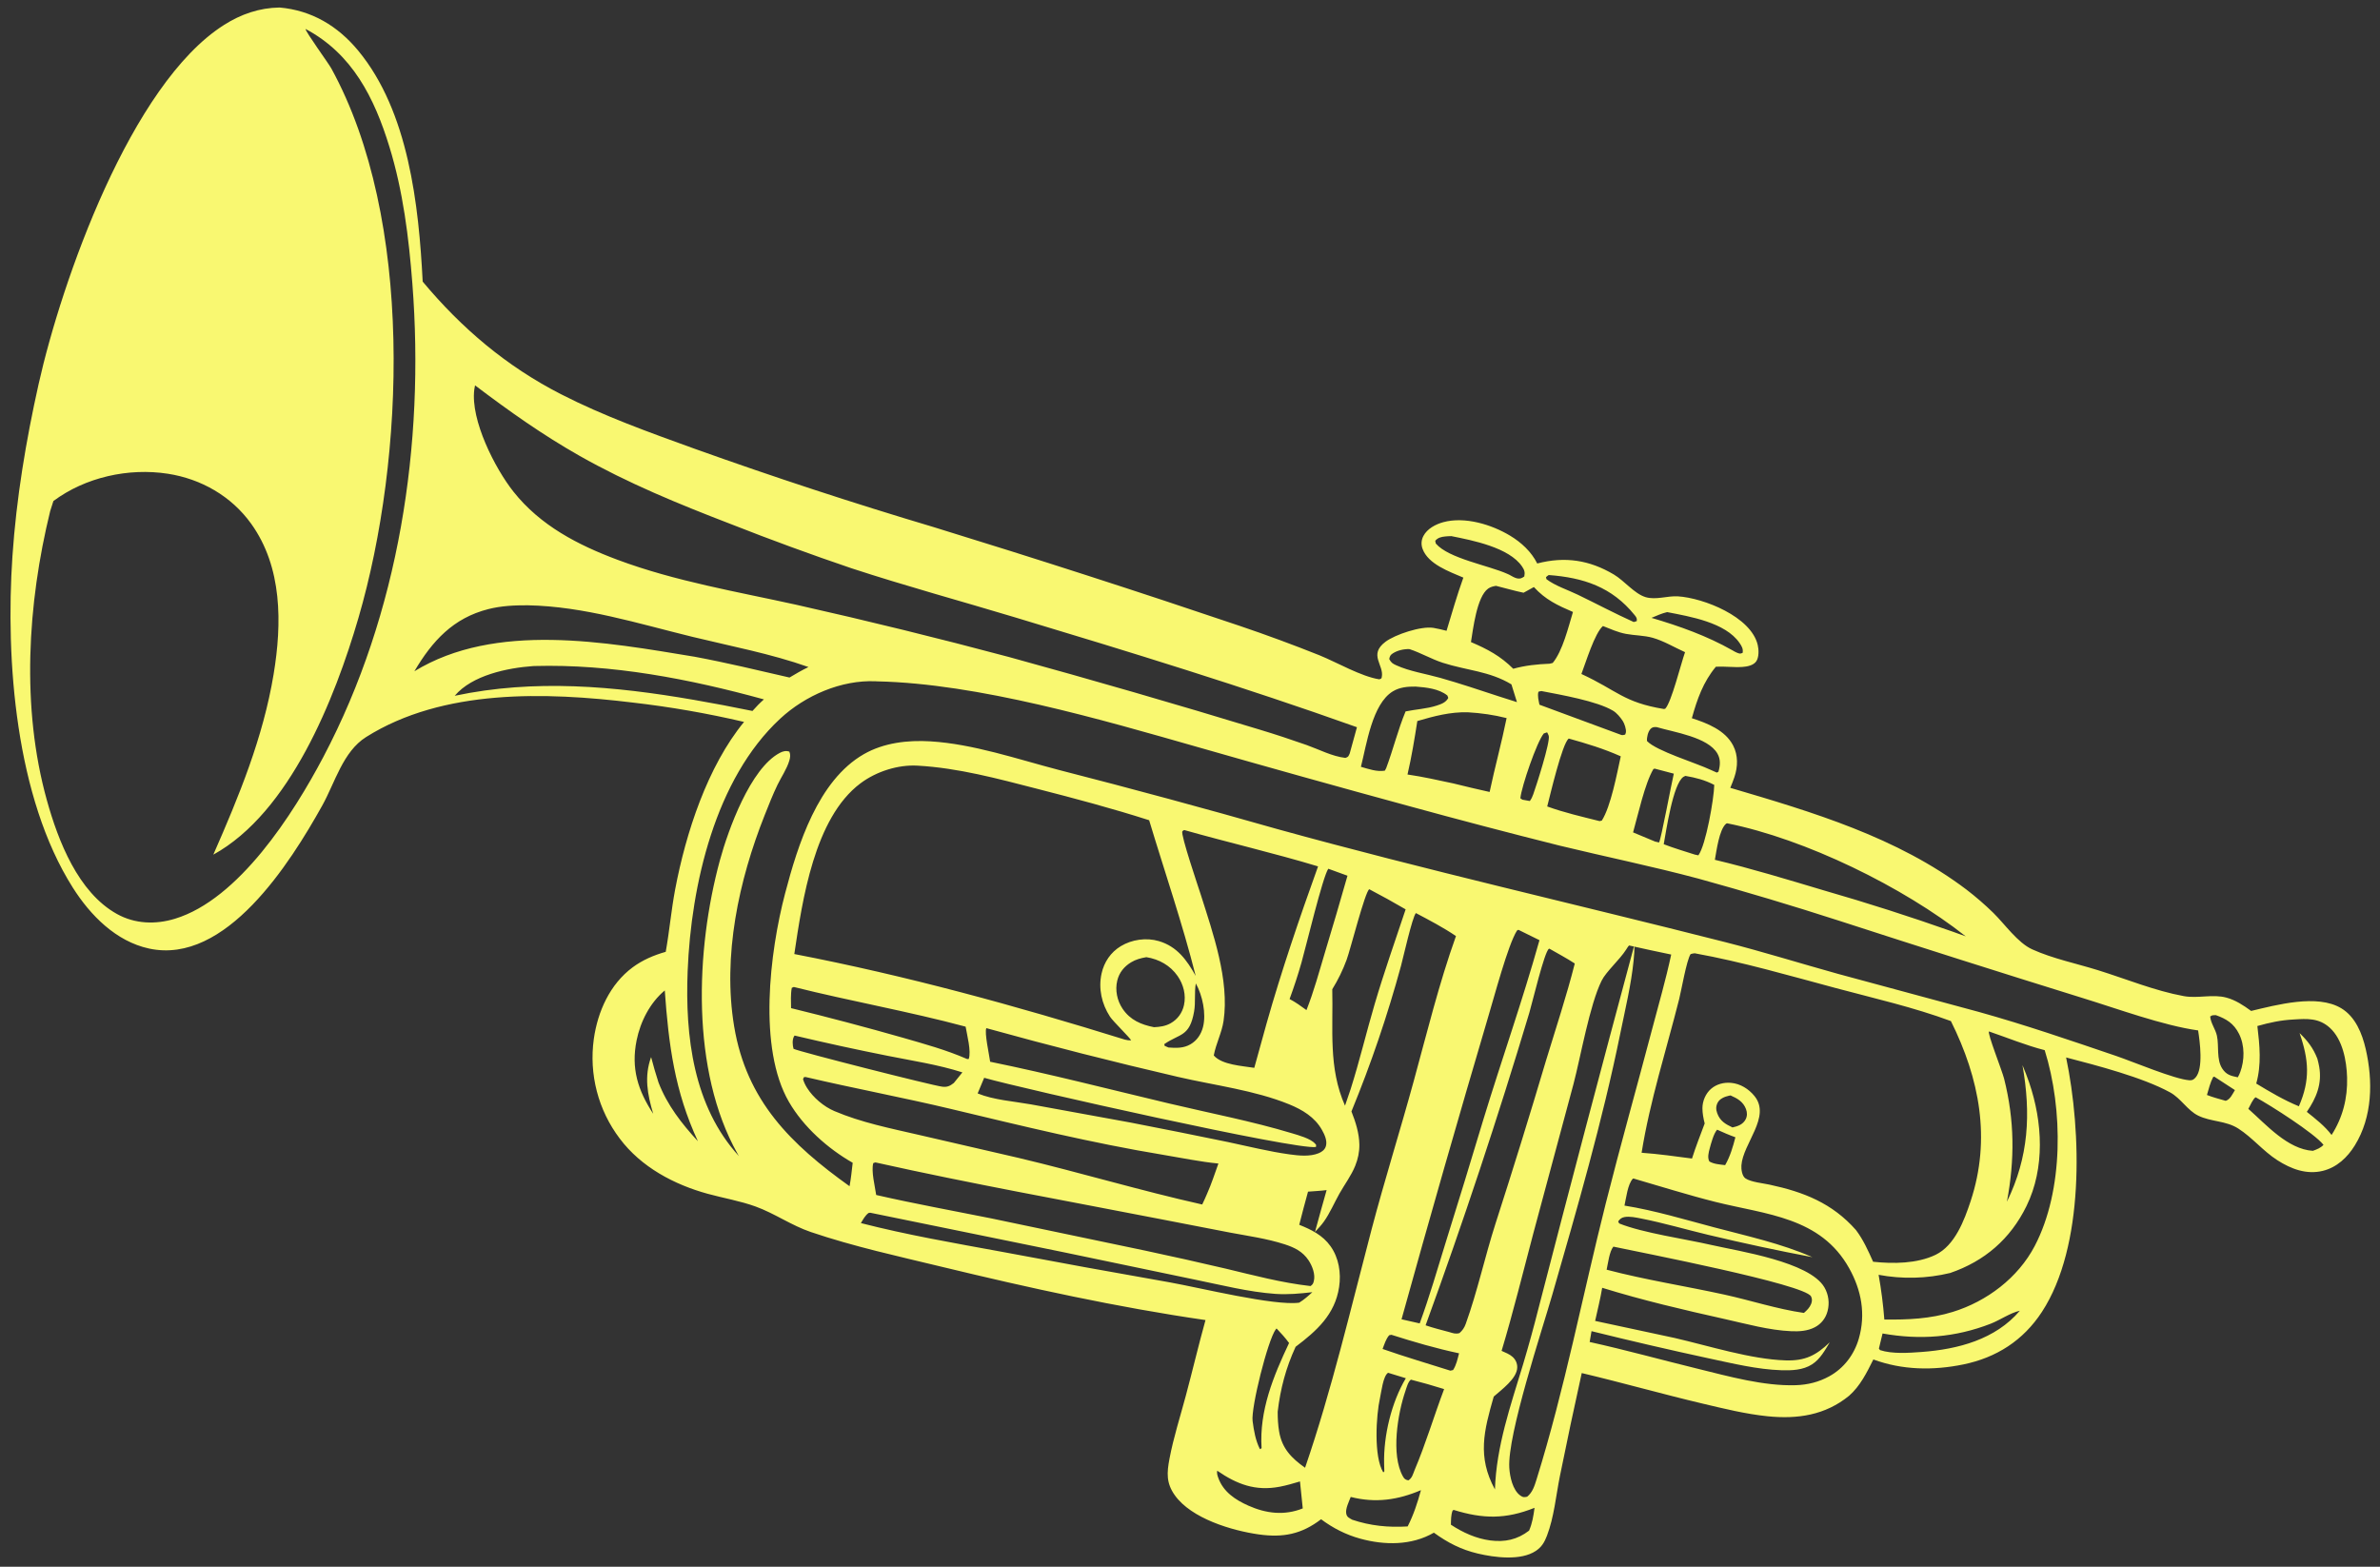 <svg width="199" height="131" viewBox="0 0 199 131" fill="none" xmlns="http://www.w3.org/2000/svg">
<rect x="0" y="0" width="199" height="131" fill="#333333" stroke="none"/>
<path d="M23.374 0.628C21.675 0.656 20.154 1.181 18.722 2.091C10.939 7.035 5.152 23.512 3.224 32.132C2.17 36.846 1.367 41.674 1.04 46.499C0.45 55.218 1.309 66.669 6.088 74.217C7.559 76.54 9.698 78.713 12.463 79.311C18.883 80.701 24.264 72.158 26.942 67.357C28.014 65.433 28.673 62.845 30.61 61.627C37.045 57.577 45.65 57.864 52.896 58.742C56.032 59.102 59.138 59.642 62.212 60.362C59.152 64.086 57.346 69.644 56.452 74.367C56.125 76.097 55.974 77.852 55.664 79.584C54.669 79.867 53.73 80.266 52.894 80.885C51 82.29 49.977 84.569 49.651 86.868C49.625 87.051 49.604 87.234 49.588 87.417C49.571 87.601 49.559 87.784 49.552 87.969C49.544 88.153 49.541 88.337 49.543 88.521C49.544 88.705 49.551 88.889 49.561 89.073C49.572 89.257 49.587 89.441 49.607 89.624C49.627 89.807 49.651 89.99 49.679 90.172C49.708 90.354 49.741 90.535 49.779 90.715C49.816 90.896 49.858 91.075 49.905 91.253C49.951 91.431 50.002 91.608 50.057 91.784C50.112 91.96 50.172 92.134 50.235 92.307C50.299 92.48 50.367 92.651 50.439 92.82C50.511 92.99 50.588 93.157 50.668 93.323C50.748 93.488 50.833 93.652 50.921 93.813C51.01 93.975 51.102 94.133 51.198 94.29C51.294 94.447 51.395 94.601 51.498 94.753C51.602 94.905 51.71 95.054 51.821 95.201C53.607 97.584 56.371 99.052 59.188 99.821C60.516 100.184 61.881 100.411 63.179 100.881C64.769 101.457 66.176 102.464 67.795 103.013C71.381 104.229 75.097 105.038 78.773 105.927C86.036 107.683 93.4 109.306 100.796 110.375C100.213 112.471 99.715 114.592 99.152 116.694C98.686 118.439 98.12 120.195 97.784 121.97C97.562 123.145 97.505 124 98.228 125.02C99.613 126.974 103.017 127.984 105.259 128.298C107.275 128.58 108.822 128.286 110.461 127.029C111.457 127.773 112.535 128.321 113.732 128.651C115.773 129.213 118.023 129.233 119.892 128.152C121.05 128.99 122.163 129.566 123.557 129.896C124.957 130.228 127.158 130.518 128.418 129.675C128.906 129.349 129.141 128.946 129.347 128.405C129.944 126.843 130.098 125.066 130.427 123.427C131.01 120.547 131.619 117.673 132.255 114.806C135.647 115.61 139.002 116.565 142.394 117.367C144.164 117.786 145.972 118.233 147.783 118.417C150.296 118.673 152.612 118.333 154.608 116.705C155.543 115.883 156.088 114.767 156.638 113.669C159.063 114.564 161.648 114.601 164.16 114.085C166.929 113.516 169.173 112.081 170.734 109.688C174.301 104.221 174.054 94.66 172.755 88.418C175.339 89.09 179.128 90.073 181.436 91.33C182.363 91.836 182.898 92.845 183.806 93.285C184.881 93.807 186.112 93.695 187.15 94.36C188.328 95.114 189.236 96.253 190.42 97.01C191.563 97.742 192.855 98.234 194.222 97.898C195.391 97.61 196.271 96.78 196.893 95.775C198.373 93.385 198.422 90.393 197.808 87.719C197.509 86.42 196.947 85.015 195.758 84.302C193.746 83.093 190.358 84.022 188.224 84.527C187.586 84.061 186.928 83.621 186.157 83.413C184.996 83.101 183.77 83.504 182.595 83.288C180.156 82.841 177.79 81.859 175.426 81.123C173.628 80.562 171.639 80.156 169.922 79.379C168.7 78.826 167.626 77.265 166.663 76.322C165.956 75.632 165.211 74.987 164.427 74.385C158.625 69.994 151.528 67.891 144.675 65.873C144.802 65.577 144.917 65.276 145.021 64.972C145.311 64.109 145.34 63.157 144.913 62.334C144.248 61.05 142.751 60.469 141.462 60.051C141.904 58.462 142.409 57.022 143.471 55.746C144.21 55.707 144.946 55.813 145.683 55.765C146.07 55.739 146.614 55.644 146.85 55.29C147.084 54.94 147.063 54.317 146.969 53.923C146.407 51.556 142.441 49.997 140.293 49.862C139.414 49.808 138.439 50.19 137.577 49.923C136.658 49.638 135.806 48.551 134.945 48.039C132.887 46.814 130.835 46.513 128.532 47.114C128.043 46.127 127.193 45.349 126.264 44.789C124.709 43.852 122.478 43.174 120.68 43.66C120.042 43.834 119.341 44.202 119.018 44.811C118.839 45.149 118.812 45.521 118.942 45.882C119.408 47.177 121.195 47.797 122.356 48.296C121.831 49.758 121.401 51.255 120.951 52.742C120.587 52.653 120.218 52.555 119.849 52.497C118.814 52.333 116.644 53.056 115.838 53.666C114.4 54.754 115.747 55.601 115.534 56.622C115.504 56.766 115.484 56.727 115.333 56.801C113.823 56.57 111.813 55.397 110.332 54.793C108.131 53.913 105.909 53.094 103.664 52.334C95.173 49.461 86.643 46.708 78.076 44.075C71.344 42.069 64.67 39.882 58.055 37.513C54.279 36.148 50.487 34.794 46.904 32.96C42.355 30.632 38.615 27.465 35.342 23.546C35.015 17.161 34.167 9.329 29.95 4.233C28.235 2.162 26.057 0.864 23.374 0.628ZM25.548 2.421C29.459 4.497 31.3 8.172 32.565 12.291C33.702 15.992 34.179 19.843 34.478 23.691C35.523 37.147 33.369 51.28 27.037 63.289C24.515 68.072 19.967 75.194 14.625 76.82C13.006 77.313 11.284 77.258 9.78 76.422C6.529 74.617 4.867 70.314 3.919 66.91C1.761 59.163 2.298 50.482 4.195 42.739L4.465 41.892C7.147 39.898 10.748 39.103 14.035 39.611C16.813 40.042 19.343 41.481 21.001 43.791C23.614 47.431 23.581 52.13 22.878 56.375C21.999 61.677 19.98 66.576 17.836 71.46C24.24 67.935 28.009 58.396 29.97 51.67C33.879 38.262 34.612 18.301 27.703 5.722C27.453 5.267 25.548 2.661 25.548 2.421ZM73.352 56.971C81.79 57.154 92.069 60.16 100.27 62.501C106.085 64.166 111.911 65.793 117.747 67.382C121.957 68.537 126.179 69.645 130.413 70.707C134.276 71.643 138.173 72.439 142.015 73.466C145.959 74.554 149.877 75.727 153.771 76.985C160.538 79.18 167.318 81.332 174.111 83.441C177.022 84.334 180.855 85.748 183.792 86.157C183.936 87.076 184.249 89.354 183.577 90.095C183.418 90.271 183.305 90.341 183.065 90.324C181.821 90.239 178.361 88.776 176.943 88.293C173.155 87.004 169.328 85.689 165.476 84.615L153.675 81.426C150.531 80.554 147.412 79.578 144.25 78.774C131.769 75.601 119.204 72.748 106.788 69.318C100.718 67.587 94.626 65.939 88.513 64.372C85.046 63.466 81.388 62.209 77.811 61.987C75.912 61.869 73.895 62.099 72.219 63.063C68.394 65.264 66.707 70.644 65.642 74.71C64.355 79.621 63.368 87.645 65.964 92.13C67.179 94.227 69.209 96.032 71.297 97.224C71.22 97.877 71.156 98.536 71.034 99.183C66.141 95.682 62.422 92.058 61.384 85.817C60.407 79.94 61.764 73.611 63.943 68.143C64.28 67.298 64.614 66.438 65.011 65.619C65.329 64.962 65.792 64.297 65.997 63.598C66.074 63.336 66.109 63.099 66.001 62.845C65.708 62.749 65.462 62.812 65.197 62.952C62.742 64.246 60.887 69.383 60.192 71.935C58.149 79.441 57.766 89.513 61.66 96.453C61.7 96.523 61.74 96.594 61.782 96.664C57.973 92.501 57.279 86.641 57.497 81.192C57.784 73.992 59.805 65.125 65.233 60.092C67.326 58.151 70.336 56.836 73.228 56.964C73.269 56.966 73.311 56.969 73.352 56.971ZM76.719 64.018C80.146 64.211 83.401 65.102 86.713 65.952C89.864 66.76 92.983 67.589 96.084 68.582C97.39 72.922 98.866 77.204 99.976 81.597C99.238 80.276 98.423 79.141 96.898 78.689C95.853 78.379 94.644 78.55 93.713 79.112C92.875 79.618 92.317 80.441 92.106 81.397C91.828 82.65 92.117 83.946 92.813 85.01C93.079 85.416 94.548 86.834 94.576 86.991C94.387 86.991 94.237 86.974 94.054 86.926C84.916 84.087 75.81 81.584 66.415 79.77C67.09 75.25 68.088 68.397 71.939 65.503C73.256 64.512 75.07 63.925 76.719 64.018ZM141.702 79.707C145.685 80.427 149.608 81.576 153.518 82.621C156.726 83.479 160.003 84.221 163.122 85.376C165.515 90.186 166.491 95.221 164.771 100.431C164.24 102.038 163.454 104.141 161.835 104.921C160.293 105.663 158.283 105.678 156.617 105.498C156.205 104.574 155.798 103.662 155.187 102.851C153.195 100.597 150.821 99.664 147.945 99.049C147.38 98.928 146.426 98.839 145.953 98.536C145.654 98.345 145.583 97.763 145.605 97.444C145.73 95.604 148.105 93.379 146.699 91.645C146.213 91.046 145.518 90.612 144.745 90.541C144.147 90.485 143.529 90.641 143.068 91.04C142.616 91.431 142.348 92.057 142.346 92.656C142.344 93.07 142.431 93.534 142.535 93.935C142.17 94.908 141.789 95.877 141.474 96.868C140.072 96.686 138.67 96.484 137.26 96.385C137.962 92.025 139.324 87.806 140.402 83.534C140.584 82.815 141.022 80.273 141.357 79.777C141.477 79.743 141.577 79.71 141.702 79.707ZM39.719 32.22C42.541 34.355 45.354 36.353 48.436 38.1C52.49 40.398 56.761 42.149 61.098 43.816C64.431 45.129 67.793 46.361 71.184 47.511C75.728 49.001 80.339 50.254 84.916 51.633C94.465 54.509 104.063 57.453 113.459 60.805L112.852 63.007C112.728 63.263 112.755 63.28 112.491 63.371C111.372 63.239 110.305 62.669 109.25 62.293C107.943 61.831 106.625 61.399 105.299 60.998C98.351 58.881 91.376 56.861 84.373 54.937C78.491 53.367 72.58 51.914 66.64 50.579C61.642 49.473 56.466 48.608 51.654 46.813C48.332 45.574 45.186 43.952 42.932 41.11C41.388 39.163 39.332 35.129 39.657 32.571C39.672 32.453 39.694 32.337 39.719 32.22ZM136.215 79.053C137.386 79.317 138.56 79.57 139.735 79.813C139.284 81.925 138.676 84.017 138.125 86.106C136.848 90.947 135.486 95.773 134.262 100.626C132.327 108.296 130.831 116.141 128.477 123.694C128.309 124.233 128.143 124.782 127.69 125.145C127.43 125.191 127.362 125.215 127.129 125.053C126.476 124.599 126.241 123.455 126.197 122.721C126.035 119.966 128.926 111.26 129.789 108.265C131.87 101.044 133.984 93.756 135.483 86.386C135.888 84.396 136.392 82.324 136.592 80.308C136.628 79.886 136.68 79.463 136.647 79.039C133.928 89.14 131.261 99.254 128.643 109.382C128.243 110.969 127.808 112.546 127.339 114.113C126.302 117.538 125.117 120.92 124.997 124.537C123.506 121.796 124.076 119.638 124.897 116.771C125.541 116.203 126.848 115.262 126.862 114.333C126.867 113.983 126.723 113.676 126.464 113.445C126.215 113.222 125.855 113.087 125.553 112.95C126.53 109.703 127.337 106.398 128.208 103.121L131.565 90.639C132.173 88.325 132.921 84.012 133.915 82.002C134.296 81.231 135.42 80.26 135.971 79.392C136.029 79.3 136.137 79.121 136.215 79.053ZM118.389 76.345C119.527 76.947 120.67 77.544 121.739 78.267C120.319 82.233 119.316 86.346 118.203 90.407C117.07 94.544 115.779 98.639 114.685 102.786C112.93 109.447 111.359 116.206 109.121 122.724C107.994 121.924 107.195 121.125 106.952 119.692C106.86 119.145 106.831 118.59 106.832 118.036C107.055 116.124 107.523 114.355 108.332 112.608C110.085 111.284 111.624 109.912 111.968 107.611C112.144 106.436 111.947 105.176 111.248 104.196C110.59 103.272 109.65 102.816 108.634 102.408C108.869 101.482 109.114 100.558 109.369 99.638C109.886 99.597 110.409 99.573 110.923 99.507C110.602 100.674 110.257 101.836 109.951 103.007C110.206 102.733 110.472 102.455 110.689 102.15C111.205 101.427 111.563 100.563 112.001 99.79C112.432 99.03 112.987 98.289 113.314 97.479C113.543 96.91 113.669 96.324 113.661 95.709C113.648 94.753 113.348 93.811 112.999 92.931C113.814 90.948 114.568 88.942 115.259 86.912C115.95 84.882 116.578 82.832 117.142 80.762C117.304 80.171 118.096 76.641 118.389 76.345ZM136.586 98.541C138.866 99.2 141.146 99.923 143.446 100.499C147.688 101.561 152.23 101.754 154.621 106.052C155.644 107.89 156.01 109.879 155.423 111.92C155.036 113.267 154.175 114.403 152.947 115.079C152.079 115.557 151.147 115.788 150.161 115.82C147.478 115.908 144.537 115.08 141.945 114.444C138.936 113.707 135.94 112.876 132.917 112.207L133.073 111.303C136.351 112.115 139.64 112.878 142.941 113.59C144.903 114.006 146.924 114.503 148.932 114.569C149.803 114.597 150.764 114.564 151.517 114.075C152.195 113.636 152.586 112.908 152.994 112.233C151.842 113.337 150.928 113.796 149.307 113.746C146.385 113.656 142.896 112.531 140.005 111.868L133.375 110.445C133.575 109.527 133.811 108.602 133.965 107.676C137.349 108.723 140.767 109.521 144.22 110.292C146.027 110.695 147.922 111.228 149.775 111.307C150.444 111.336 151.135 111.292 151.741 110.978C152.28 110.698 152.656 110.218 152.809 109.627C152.831 109.544 152.849 109.46 152.863 109.375C152.877 109.29 152.887 109.205 152.892 109.119C152.898 109.033 152.899 108.948 152.896 108.861C152.893 108.775 152.886 108.69 152.874 108.604C152.863 108.519 152.847 108.435 152.828 108.351C152.808 108.267 152.784 108.185 152.756 108.103C152.728 108.022 152.697 107.942 152.661 107.864C152.625 107.786 152.585 107.71 152.542 107.635C151.287 105.495 145.389 104.62 143.093 104.095C140.88 103.588 137.376 103.095 135.387 102.297L135.301 102.132C135.433 101.927 135.588 101.806 135.831 101.762C136.255 101.684 136.795 101.8 137.219 101.883C139.106 102.254 140.98 102.809 142.853 103.255C145.734 103.943 148.63 104.563 151.539 105.115C148.926 103.966 146.08 103.352 143.331 102.623C140.856 101.968 138.357 101.21 135.828 100.803C135.968 100.175 136.098 99.008 136.528 98.555L136.586 98.541ZM99.016 69.402C102.731 70.453 106.514 71.326 110.207 72.442C108.653 76.761 107.154 81.154 105.903 85.572L104.875 89.285C103.884 89.123 102.171 89.043 101.488 88.25C101.668 87.269 102.162 86.345 102.306 85.365C102.809 81.946 101.419 78.02 100.396 74.79C100.229 74.261 98.7 69.775 98.861 69.511C98.891 69.462 98.95 69.44 98.996 69.407C99.001 69.403 99.009 69.404 99.016 69.402ZM73.263 97.207C81.149 98.969 89.118 100.392 97.048 101.937L102.861 103.063C104.389 103.35 105.93 103.56 107.415 104.04C108.224 104.302 108.922 104.64 109.411 105.376C109.723 105.847 109.996 106.546 109.853 107.118C109.801 107.326 109.761 107.395 109.594 107.52C109.587 107.525 109.578 107.527 109.57 107.53C107.15 107.256 104.849 106.638 102.485 106.074C100.239 105.547 97.988 105.044 95.732 104.564L82.865 101.87C79.665 101.227 76.443 100.645 73.261 99.915C73.162 99.195 72.834 97.954 73.015 97.254C73.221 97.189 73.137 97.185 73.263 97.207ZM82.471 85.966C87.785 87.439 93.128 88.798 98.499 90.044C101.545 90.752 104.897 91.154 107.795 92.337C108.89 92.784 109.934 93.407 110.532 94.475C110.749 94.862 110.993 95.373 110.864 95.829C110.78 96.125 110.535 96.309 110.266 96.421C109.527 96.725 108.615 96.629 107.841 96.523C106.105 96.286 104.38 95.848 102.666 95.488C99.959 94.929 97.249 94.387 94.535 93.861L86.186 92.338C84.752 92.084 83.084 91.972 81.745 91.425L82.29 90.119C85.471 91.031 108.474 96.196 110.033 95.901C110.046 95.701 110.081 95.762 109.96 95.625C109.58 95.192 108.57 94.921 108.029 94.757C104.663 93.741 101.138 93.071 97.718 92.257C92.746 91.075 87.797 89.799 82.79 88.775C82.722 88.239 82.297 86.337 82.471 85.966ZM67.347 90.05C71.406 91.003 75.506 91.767 79.561 92.735C85.446 94.141 91.302 95.576 97.275 96.562C98.796 96.813 100.344 97.14 101.875 97.286C101.573 98.124 101.295 98.984 100.934 99.797C100.799 100.102 100.672 100.414 100.521 100.711C95.363 99.555 90.304 98.036 85.165 96.815L76.832 94.892C74.457 94.344 72.012 93.859 69.758 92.898C68.888 92.528 67.995 91.777 67.485 90.968C67.337 90.733 67.226 90.502 67.144 90.237L67.215 90.071L67.347 90.05ZM166.308 86.243C167.846 86.768 169.393 87.407 170.964 87.808C172.504 92.731 172.565 99.527 170.131 104.179C168.734 106.85 166.123 108.813 163.283 109.691C161.4 110.274 159.509 110.355 157.556 110.329C157.457 109.067 157.301 107.837 157.076 106.591C157.323 106.637 157.571 106.677 157.82 106.71C158.069 106.743 158.319 106.77 158.57 106.79C158.82 106.81 159.071 106.824 159.322 106.83C159.573 106.837 159.824 106.837 160.075 106.831C160.326 106.825 160.577 106.812 160.828 106.792C161.078 106.773 161.328 106.746 161.577 106.714C161.826 106.681 162.074 106.641 162.321 106.596C162.568 106.55 162.813 106.497 163.058 106.439C165.933 105.456 168.09 103.602 169.441 100.844C170.998 97.666 170.791 93.813 169.67 90.527C169.498 90.031 169.31 89.541 169.105 89.058C169.824 93.122 169.629 96.745 167.804 100.48C168.467 96.968 168.449 93.67 167.57 90.193C167.393 89.493 166.148 86.374 166.308 86.243ZM129.551 79.321C130.259 79.728 130.989 80.116 131.673 80.562C130.985 83.283 130.09 85.964 129.275 88.65C127.916 93.224 126.505 97.781 125.04 102.322C124.163 105.059 123.519 108.022 122.557 110.689C122.437 111.021 122.289 111.236 122.028 111.467C121.672 111.556 121.506 111.471 121.156 111.373C120.502 111.197 119.84 111.034 119.199 110.814C122.343 102.185 125.235 93.47 127.875 84.671C128.114 83.869 129.141 79.533 129.512 79.333C129.524 79.326 129.538 79.325 129.551 79.321ZM126.957 77.742L128.72 78.611C127.305 83.662 125.564 88.586 124.032 93.598C122.995 97.052 121.938 100.499 120.862 103.94C120.17 106.182 119.515 108.45 118.705 110.653L117.187 110.31C119.536 101.841 121.957 93.393 124.449 84.966C124.931 83.379 126.079 79.012 126.84 77.807L126.957 77.742ZM44.138 50.61C48.839 50.7 53.365 52.143 57.899 53.248C61.13 54.036 64.458 54.659 67.6 55.773C67.052 56.038 66.535 56.337 66.014 56.65C63.382 56.045 60.749 55.41 58.095 54.914C50.678 53.693 41.437 51.977 34.647 56.126C36.145 53.591 37.896 51.673 40.836 50.928C41.922 50.653 43.023 50.604 44.138 50.61ZM114.489 74.351C115.516 74.888 116.529 75.449 117.53 76.034C116.651 78.666 115.725 81.296 114.94 83.957C114.244 86.319 113.677 88.721 112.931 91.068L112.461 92.449C111.058 89.287 111.479 86.066 111.396 82.714C111.887 81.916 112.276 81.121 112.6 80.24C112.919 79.37 114.133 74.563 114.489 74.351ZM144.418 68.839C150.973 70.156 159.113 74.148 164.364 78.292L163.248 77.89C159.693 76.635 156.105 75.486 152.483 74.444C149.463 73.543 146.453 72.622 143.386 71.89C143.523 71.161 143.742 69.356 144.331 68.867L144.418 68.839ZM191.768 85.243C192.915 85.173 193.893 85.106 194.81 85.941C195.879 86.916 196.21 88.697 196.248 90.091C196.296 91.828 195.884 93.438 194.952 94.898C194.37 94.135 193.623 93.562 192.881 92.966C193.673 91.812 194.169 90.624 193.916 89.189C193.876 88.962 193.822 88.74 193.762 88.517C193.417 87.632 192.953 87.03 192.275 86.379C193.051 88.62 193.18 90.293 192.217 92.5C190.96 91.981 189.813 91.303 188.652 90.599C189.102 89.005 188.938 87.413 188.747 85.789C189.769 85.5 190.708 85.296 191.768 85.243ZM125.085 48.984C125.854 49.168 126.617 49.405 127.392 49.56C127.679 49.402 127.969 49.248 128.253 49.085C129.222 50.144 130.228 50.613 131.521 51.169C131.135 52.439 130.662 54.422 129.828 55.431L129.576 55.494C128.525 55.538 127.543 55.636 126.528 55.917C125.453 54.847 124.379 54.278 122.992 53.685C123.169 52.621 123.478 49.896 124.425 49.218C124.632 49.071 124.84 49.026 125.085 48.984ZM122.733 59.556C123.846 59.622 124.891 59.769 125.973 60.042C125.552 62.114 124.991 64.152 124.553 66.219C123.536 65.993 122.522 65.754 121.512 65.503C120.241 65.233 118.972 64.943 117.686 64.758C118.031 63.277 118.273 61.791 118.508 60.289C119.919 59.876 121.245 59.519 122.733 59.556ZM134.027 52.344C134.646 52.588 135.293 52.878 135.948 53C136.68 53.137 137.471 53.126 138.187 53.328C139.105 53.587 140.02 54.138 140.893 54.53C140.559 55.457 139.749 58.748 139.234 59.259L139.125 59.282C135.741 58.728 135.204 57.725 132.227 56.354C132.588 55.412 133.335 52.94 134.027 52.344ZM44.67 55.688C51.149 55.51 57.644 56.766 63.873 58.478C63.529 58.783 63.221 59.099 62.917 59.445C61.288 59.11 59.654 58.8 58.015 58.517C51.351 57.364 44.691 56.762 38.02 58.177C39.478 56.454 42.427 55.846 44.572 55.693C44.605 55.691 44.637 55.689 44.67 55.688ZM134.901 104.235C137.193 104.724 150.888 107.374 151.427 108.395C151.534 108.598 151.518 108.817 151.435 109.025C151.31 109.339 151.08 109.564 150.83 109.778C148.574 109.454 146.386 108.727 144.16 108.241C140.902 107.529 137.56 107.011 134.336 106.163C134.45 105.658 134.565 104.63 134.901 104.235ZM72.763 101.4L88.874 104.691L99.949 107.001C102.145 107.449 104.399 108.027 106.634 108.185C107.677 108.259 108.695 108.162 109.731 108.043C109.377 108.368 109.041 108.666 108.63 108.92C106.57 109.207 100.297 107.667 97.826 107.225C93.114 106.398 88.407 105.542 83.706 104.655C79.806 103.94 75.823 103.253 71.983 102.266C72.168 101.964 72.334 101.631 72.625 101.42L72.763 101.4ZM66.374 82.524C71.136 83.716 76.003 84.571 80.739 85.842C80.852 86.525 81.227 87.916 80.998 88.546C80.946 88.546 80.888 88.562 80.841 88.539C79.124 87.79 77.315 87.293 75.52 86.775C72.41 85.889 69.285 85.062 66.144 84.294C66.139 83.73 66.099 83.152 66.204 82.596L66.374 82.524ZM131.173 61.754C132.671 62.171 134.092 62.602 135.517 63.238C135.2 64.688 134.691 67.421 133.935 68.609L133.747 68.655C132.286 68.288 130.785 67.945 129.368 67.43C129.572 66.658 130.625 62.108 131.173 61.754ZM95.854 80.032C96.907 80.202 97.847 80.718 98.466 81.611C98.955 82.316 99.184 83.199 98.995 84.047C98.851 84.694 98.463 85.227 97.888 85.553C97.448 85.802 96.987 85.864 96.491 85.887C95.418 85.677 94.495 85.29 93.859 84.338C93.407 83.659 93.224 82.794 93.417 81.994C93.579 81.321 93.992 80.813 94.578 80.46C94.984 80.215 95.392 80.111 95.854 80.032ZM55.584 82.814C55.907 87.358 56.41 91.238 58.355 95.423C56.991 93.937 55.795 92.415 55.059 90.507C54.836 89.803 54.622 89.102 54.441 88.387C53.849 90.017 54.135 91.507 54.618 93.129C53.338 91.172 52.753 89.337 53.228 86.99C53.546 85.421 54.344 83.844 55.584 82.814ZM118.371 57.408C119.239 57.472 120.325 57.585 121.02 58.155L121.097 58.355C120.894 58.737 120.519 58.868 120.124 58.997C119.291 59.267 118.381 59.308 117.526 59.483C116.881 61.033 116.49 62.665 115.901 64.234L115.792 64.437C115.121 64.549 114.432 64.298 113.791 64.115C114.266 62.252 114.733 58.858 116.459 57.807C117.037 57.455 117.709 57.399 118.371 57.408ZM111.064 72.638L112.668 73.222C112.053 75.381 111.42 77.535 110.769 79.683C110.293 81.273 109.85 82.915 109.238 84.457C108.778 84.122 108.332 83.794 107.826 83.532C108.197 82.528 108.529 81.511 108.822 80.48C109.188 79.198 110.6 73.295 111.064 72.638ZM140.918 64.874C141.79 65.023 142.546 65.217 143.334 65.628C143.315 66.76 142.637 70.671 142.006 71.516L141.707 71.454C140.843 71.173 139.958 70.917 139.11 70.587C139.311 69.506 139.878 65.544 140.757 64.955C140.807 64.922 140.865 64.901 140.918 64.874ZM117.972 115.357C118.904 115.594 119.83 115.857 120.748 116.146C119.898 118.397 119.212 120.726 118.27 122.94C118.144 123.256 118.065 123.6 117.755 123.778C117.512 123.723 117.427 123.667 117.301 123.442C116.286 121.629 116.872 118.173 117.508 116.317C117.598 116.054 117.738 115.508 117.972 115.357ZM66.44 86.586C69.027 87.199 71.624 87.764 74.231 88.282C76.307 88.698 78.452 89.018 80.469 89.666L79.754 90.55C79.424 90.805 79.207 90.912 78.785 90.862C77.977 90.766 66.872 87.949 66.351 87.695C66.265 87.394 66.233 86.954 66.383 86.667C66.398 86.638 66.421 86.613 66.44 86.586ZM117.851 54.274C118.808 54.589 119.684 55.109 120.635 55.417C122.611 56.056 124.543 56.112 126.376 57.223L126.838 58.707L125.358 58.236C123.721 57.701 122.086 57.148 120.429 56.68C119.234 56.342 117.866 56.137 116.739 55.623C116.427 55.481 116.324 55.408 116.159 55.105C116.206 54.87 116.25 54.766 116.458 54.631C116.85 54.377 117.389 54.257 117.851 54.274ZM101.773 122.969C103.429 124.111 104.973 124.693 106.995 124.311C107.571 124.202 108.134 124.034 108.696 123.868L108.928 126.124C107.389 126.734 105.876 126.556 104.382 125.892C103.297 125.409 102.289 124.747 101.868 123.576C101.794 123.371 101.733 123.19 101.773 122.969ZM121.537 126.246C124.001 127.011 125.901 127.036 128.308 126.074C128.22 126.739 128.121 127.356 127.853 127.978C126.875 128.735 125.822 128.96 124.601 128.8C123.414 128.644 122.311 128.139 121.316 127.486C121.327 127.086 121.314 126.699 121.451 126.32L121.537 126.246ZM118.81 124.598C118.523 125.648 118.195 126.66 117.699 127.63C116.088 127.725 114.599 127.584 113.062 127.068C112.82 126.921 112.627 126.87 112.564 126.56C112.481 126.16 112.798 125.539 112.938 125.164C115.007 125.689 116.861 125.426 118.81 124.598ZM168.887 109.594C166.839 112.002 163.71 112.818 160.665 113.043C159.609 113.12 158.216 113.221 157.197 112.887L157.101 112.762L157.407 111.497C160.531 112.052 163.469 111.834 166.441 110.683C167.231 110.376 168.078 109.774 168.887 109.594ZM138.348 64.266L139.952 64.688C139.77 65.435 138.881 70.231 138.717 70.442L138.381 70.363L136.547 69.598C136.957 68.15 137.528 65.515 138.246 64.305L138.348 64.266ZM121.352 44.827C123.101 45.177 126.187 45.772 127.27 47.374C127.465 47.664 127.523 47.856 127.451 48.199C127.252 48.34 127.118 48.41 126.865 48.364C126.645 48.323 126.381 48.156 126.188 48.051L126.054 47.99C124.452 47.267 121.133 46.708 120.053 45.447L120.004 45.219C120.219 44.957 120.514 44.887 120.839 44.855C121.008 44.839 121.182 44.827 121.352 44.827ZM128.884 57.781C130.499 58.094 133.535 58.618 134.876 59.428C135.185 59.615 135.481 59.974 135.679 60.272C135.826 60.493 135.986 60.972 135.947 61.234C135.937 61.298 135.907 61.358 135.887 61.421C135.761 61.452 135.689 61.483 135.561 61.451L128.718 58.922C128.653 58.573 128.54 58.189 128.632 57.84C128.702 57.822 128.813 57.782 128.884 57.781ZM138.532 60.799C139.999 61.232 142.815 61.634 143.601 63.012C143.879 63.498 143.835 64.008 143.684 64.526L143.549 64.599L143.088 64.393C141.805 63.782 138.529 62.809 137.712 61.962C137.683 61.657 137.792 61.183 138.006 60.95C138.128 60.817 138.265 60.786 138.443 60.791C138.473 60.792 138.502 60.797 138.532 60.799ZM106.739 111.077C107.113 111.469 107.461 111.853 107.784 112.292C106.471 115.063 105.281 117.96 105.485 121.089L105.348 121.171C104.978 120.439 104.841 119.624 104.735 118.818C104.589 117.707 106 112.063 106.669 111.154C106.689 111.126 106.715 111.103 106.739 111.077ZM188.603 91.746C189.821 92.403 193.518 94.758 194.276 95.724C194.035 95.986 193.713 96.106 193.386 96.225C191.283 96.09 189.498 94.049 187.992 92.715C188.124 92.482 188.388 91.856 188.603 91.746ZM185.272 84.878C186.149 85.188 186.776 85.572 187.213 86.444C187.701 87.418 187.685 88.648 187.309 89.656C187.254 89.805 187.189 89.938 187.109 90.076C186.527 89.96 186.147 89.865 185.809 89.346C185.308 88.574 185.552 87.468 185.365 86.603C185.244 86.042 184.854 85.573 184.801 84.995C184.983 84.858 185.052 84.89 185.272 84.878ZM116.341 111.606C118.197 112.197 120.093 112.753 121.997 113.154C121.868 113.64 121.772 114.131 121.495 114.555L121.267 114.605C119.383 114.004 117.468 113.447 115.603 112.792C115.754 112.396 115.876 111.972 116.152 111.645L116.341 111.606ZM129.493 48.08C132.389 48.296 134.776 49.071 136.68 51.433C136.822 51.61 136.889 51.701 136.855 51.933L136.604 52.01C135.015 51.295 133.477 50.475 131.909 49.718C131.077 49.317 130.039 48.983 129.305 48.428L129.264 48.257C129.321 48.211 129.429 48.111 129.493 48.08ZM116.063 114.783L117.547 115.238C116.346 117.248 115.673 120.053 115.731 122.396L115.749 123.025L115.662 123.113C114.848 121.801 115.062 118.338 115.387 116.886C115.501 116.38 115.644 115.046 116.063 114.783ZM139.396 51.18C141.303 51.55 144.268 52.042 145.448 53.758C145.641 54.039 145.764 54.246 145.708 54.589C145.482 54.683 145.44 54.657 145.2 54.56C145.085 54.515 144.966 54.437 144.86 54.377C142.704 53.158 140.45 52.359 138.086 51.66C138.516 51.483 138.943 51.286 139.396 51.18ZM99.988 82.227C100.543 83.231 100.873 84.76 100.586 85.875C100.429 86.483 100.086 86.998 99.541 87.316C98.963 87.654 98.344 87.633 97.699 87.585L97.381 87.446L97.349 87.303C98.65 86.399 99.466 86.714 99.843 84.577C99.981 83.798 99.85 82.977 99.988 82.227ZM129.359 61.232C129.405 61.33 129.469 61.42 129.496 61.524C129.634 62.048 128.447 65.727 128.201 66.412C128.124 66.628 128.05 66.793 127.914 66.975L127.295 66.865L127.122 66.746C127.22 65.757 128.497 62.036 129.082 61.327L129.359 61.232ZM144.697 91.592C145.264 91.839 145.753 92.115 145.986 92.727C146.096 93.015 146.103 93.321 145.954 93.6C145.724 94.028 145.302 94.17 144.86 94.269C144.263 93.987 143.826 93.737 143.585 93.087C143.469 92.772 143.464 92.493 143.624 92.188C143.795 91.864 144.209 91.695 144.544 91.622C144.595 91.611 144.646 91.602 144.697 91.592ZM143.576 94.457C144.081 94.687 144.58 94.905 145.103 95.091C144.893 95.897 144.664 96.695 144.244 97.42C143.796 97.361 143.328 97.343 142.928 97.115C142.746 96.802 142.866 96.351 142.955 96.021C143.068 95.602 143.291 94.759 143.576 94.457ZM185.141 90.021L186.869 91.145C186.676 91.465 186.476 91.923 186.102 92.043C185.577 91.891 185.039 91.756 184.531 91.554C184.679 91.049 184.802 90.525 185.047 90.059L185.141 90.021Z" fill="#F9F871"/>
</svg>
